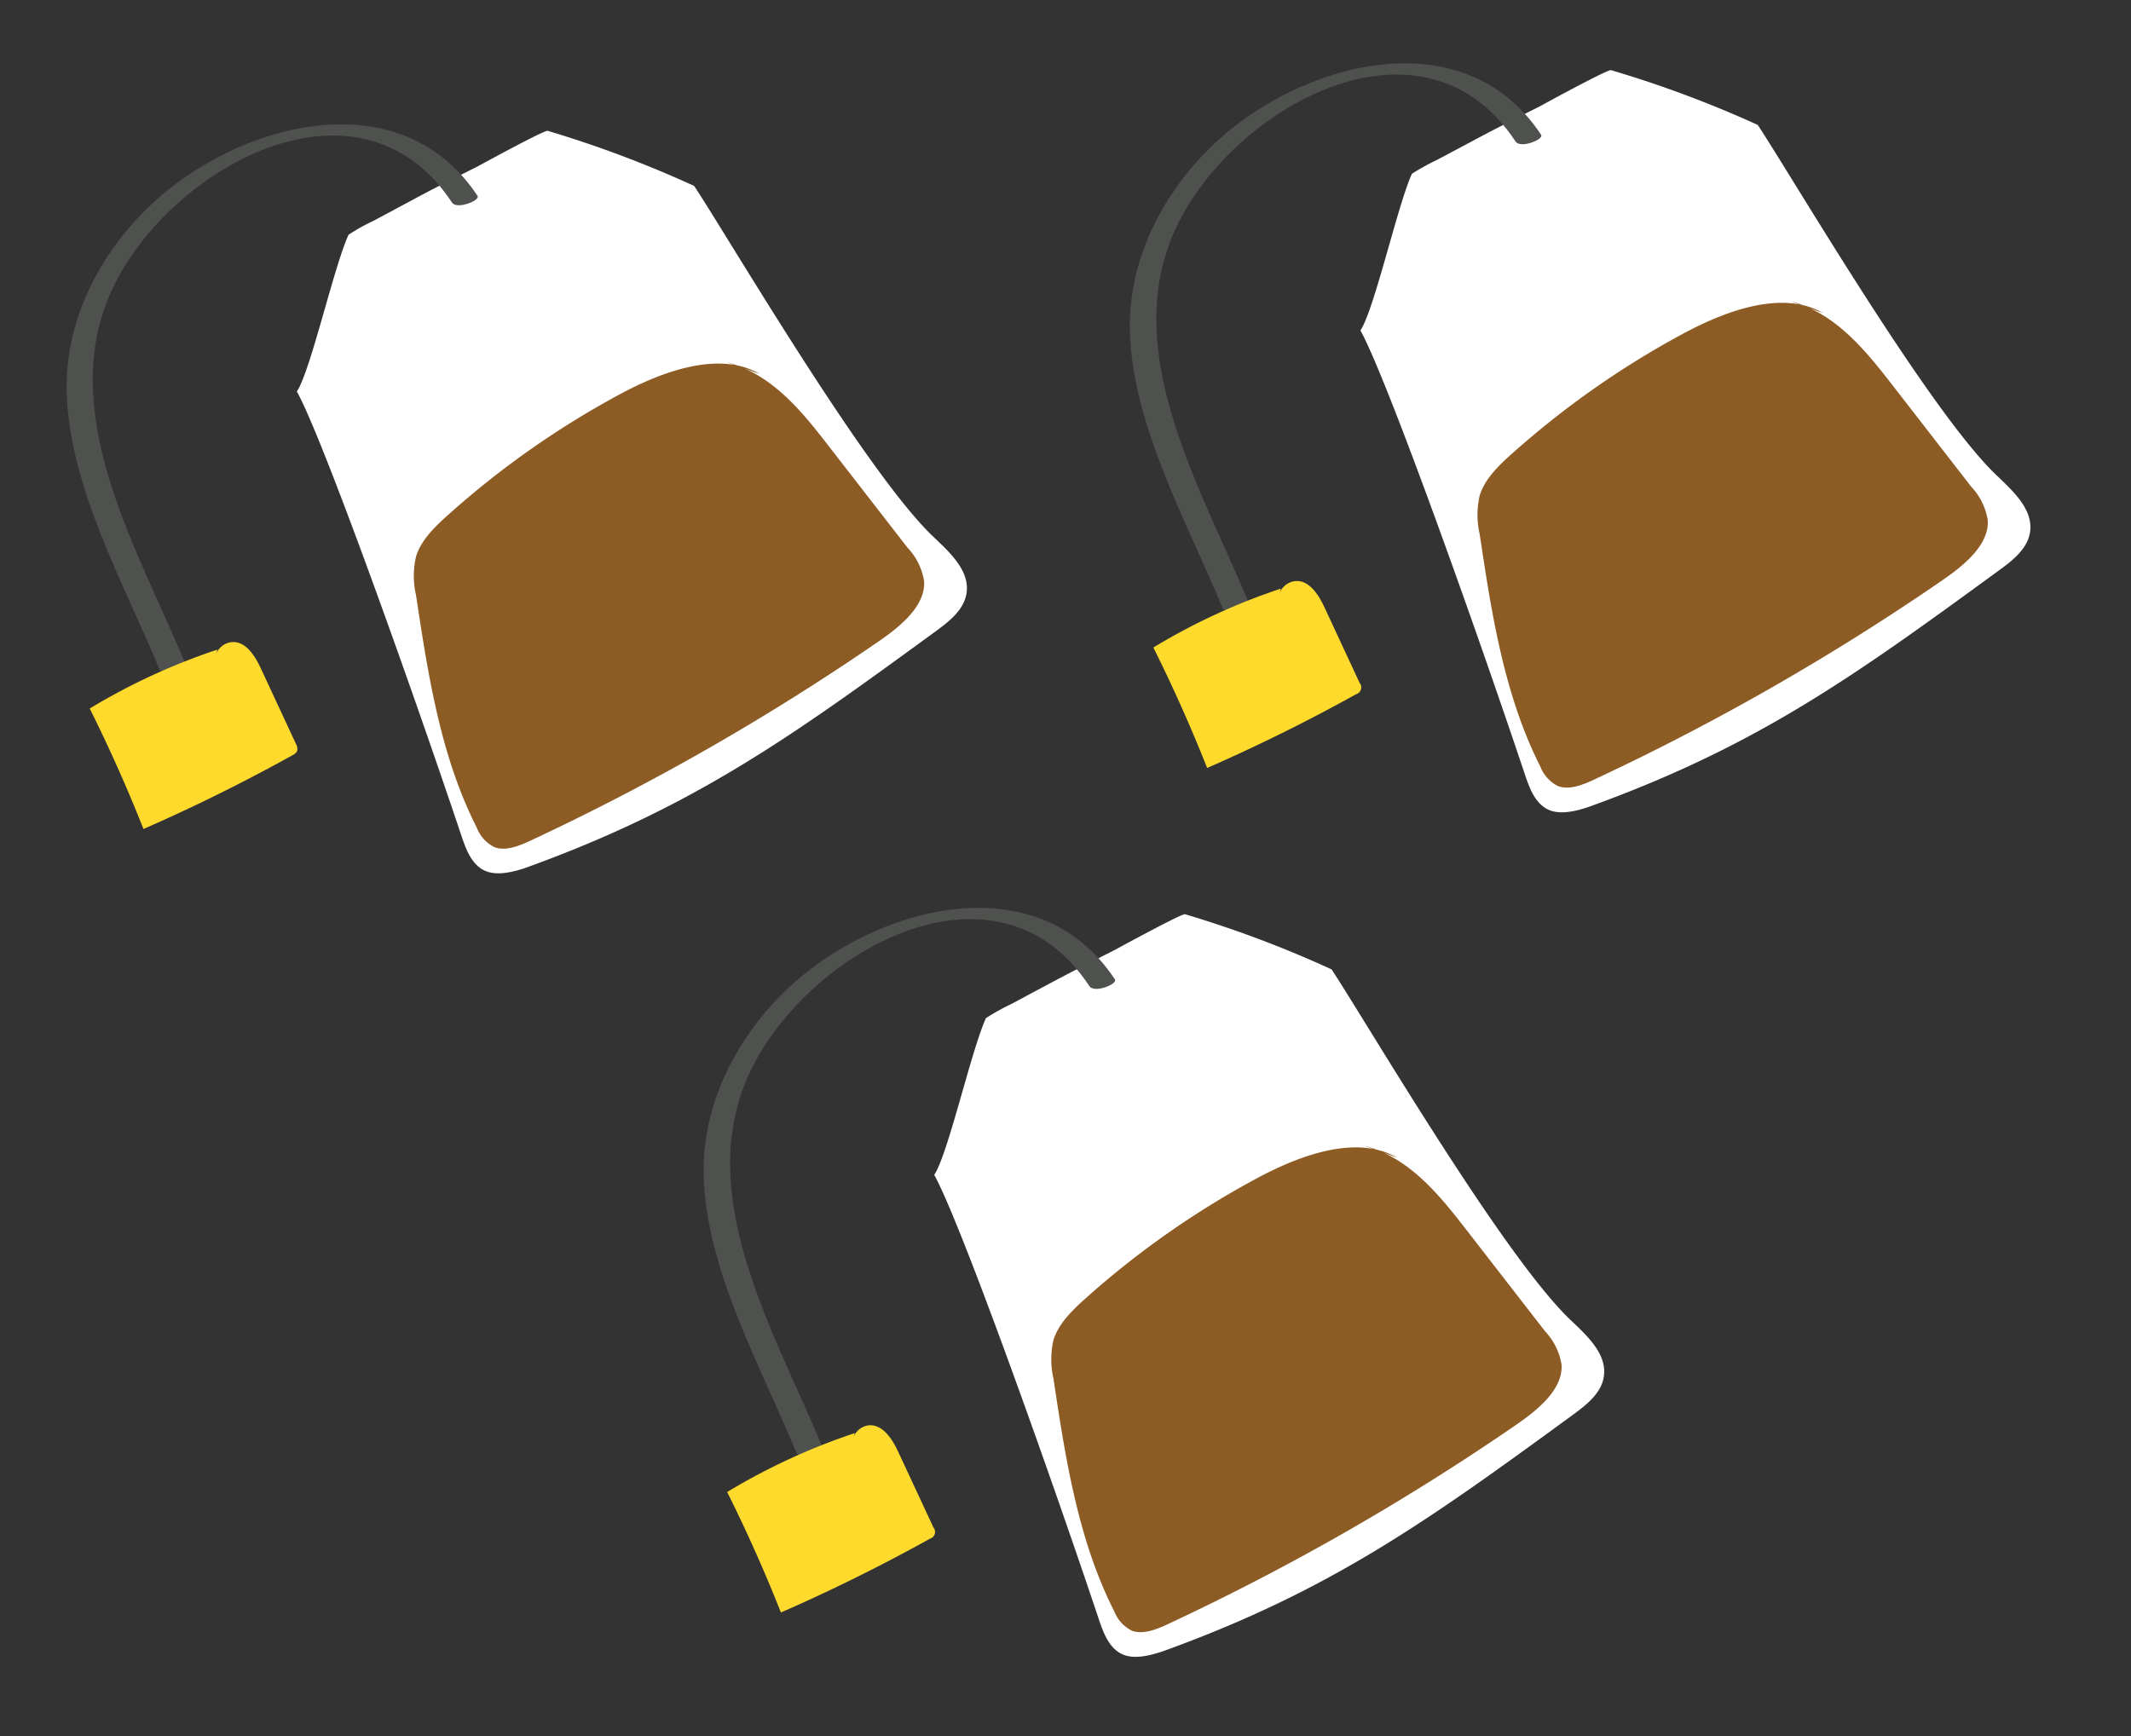 <svg xmlns="http://www.w3.org/2000/svg" viewBox="0 0 243 198"><rect x="0" y="0" width="243" height="198" fill="#333333" stroke="none"/><defs><style>.cls-1{fill:#fff;}.cls-2{fill:#8d5c25;}.cls-3{fill:#4e514d;}.cls-4{fill:#feda2c;}</style></defs><title>kombucha</title><g id="Layer_2" data-name="Layer 2"><path class="cls-1" d="M106.53,134c2.93,5.24,12.9,33.14,18.79,50.74.5,1.48,1.11,3.11,2.49,3.85s3.36.25,5-.33c19.13-6.94,30.26-15,46.69-27,1.49-1.1,3.09-2.39,3.38-4.22.42-2.61-1.93-4.72-3.84-6.54-7.7-7.36-23.21-33.89-27.2-39.94a127.34,127.34,0,0,0-16.71-6.29c-.36-.1-7.69,3.9-8,4.07-5.94,3-5.87,3-11.89,6.21a25.07,25.07,0,0,0-2.81,1.57C110.76,119.76,108.1,131.68,106.53,134Z"/><path class="cls-2" d="M155.58,130.67c5.09,1.36,8.46,5.51,11.52,9.45l9.08,11.71a7.22,7.22,0,0,1,1.89,3.85c.14,2.77-2.64,5.07-5.15,6.8a276.06,276.06,0,0,1-39.71,22.74c-1.33.62-2.87,1.25-4.15.76a4.15,4.15,0,0,1-2-2.2c-4.13-8.14-5.56-17.4-6.93-26.53a9.85,9.85,0,0,1,0-4.42c.57-1.85,2.11-3.36,3.63-4.72A100.89,100.89,0,0,1,143.3,134.4c5.07-2.73,11.45-5,16-2.37"/><path class="cls-3" d="M127.13,111.7c-8.9-13.49-27.68-8.22-37.49,1.22-5.67,5.46-9.56,13-9.4,21,.22,10.83,6.53,21.94,10.57,31.75.35.84,3.2-.06,2.9-.78-5.12-12.41-14.11-27.42-8.86-41.06,5.57-14.44,28.42-27.95,39.38-11.35.55.83,3.25-.24,2.9-.77Z"/><path class="cls-4" d="M97.47,163.45a72.17,72.17,0,0,0-14.55,6.72q3.36,6.74,6.13,13.74c5.78-2.53,11.45-5.34,17-8.42a.8.8,0,0,0,.39-1.28l-4-8.59c-.69-1.5-1.81-3.24-3.44-3.05a2.18,2.18,0,0,0-1.78,1.67"/><path class="cls-1" d="M33.85,44.65c2.92,5.24,12.89,33.14,18.79,50.74.5,1.48,1.11,3.11,2.49,3.84s3.36.26,5-.32c19.14-6.94,30.26-15,46.69-27,1.5-1.1,3.09-2.39,3.39-4.22.42-2.61-1.94-4.72-3.85-6.54-7.69-7.36-23.21-33.89-27.2-39.94a127.34,127.34,0,0,0-16.71-6.29c-.36-.11-7.69,3.9-8,4.07-6,3-5.87,3-11.89,6.21a22.12,22.12,0,0,0-2.81,1.57C38.07,30.4,35.42,42.32,33.85,44.65Z"/><path class="cls-2" d="M82.89,41.31c5.1,1.36,8.47,5.51,11.52,9.45l9.08,11.71a7.15,7.15,0,0,1,1.89,3.85c.14,2.77-2.63,5.07-5.14,6.8A276.6,276.6,0,0,1,60.53,95.86c-1.33.62-2.87,1.25-4.15.76a4.11,4.11,0,0,1-2-2.2c-4.14-8.14-5.56-17.4-6.94-26.53a9.85,9.85,0,0,1,0-4.42c.57-1.85,2.11-3.36,3.63-4.72A101.14,101.14,0,0,1,70.62,45c5.06-2.73,11.45-5,16-2.36"/><path class="cls-3" d="M54.45,22.34C45.54,8.85,26.77,14.12,17,23.56c-5.68,5.46-9.57,13-9.4,21,.22,10.83,6.52,21.94,10.57,31.75.35.84,3.19-.06,2.9-.78C15.91,63.11,6.91,48.1,12.17,34.46,17.73,20,40.59,6.51,51.55,23.11c.54.82,3.25-.24,2.9-.77Z"/><path class="cls-4" d="M24.79,74.09a72,72,0,0,0-14.56,6.72q3.36,6.73,6.13,13.74,8.68-3.8,17-8.42a1.1,1.1,0,0,0,.53-.49,1.12,1.12,0,0,0-.14-.79l-4-8.6c-.68-1.49-1.8-3.23-3.43-3a2.15,2.15,0,0,0-1.78,1.67"/><path class="cls-1" d="M155.13,37.69c2.93,5.24,12.9,33.14,18.79,50.74.5,1.48,1.11,3.1,2.49,3.84s3.36.26,5-.33c19.14-6.93,30.26-15,46.69-27,1.49-1.09,3.09-2.39,3.38-4.21.42-2.61-1.93-4.72-3.84-6.55-7.7-7.35-23.21-33.89-27.2-39.93A127.34,127.34,0,0,0,183.7,8c-.36-.11-7.69,3.89-8,4.07-5.95,3-5.88,3-11.9,6.2A25.16,25.16,0,0,0,161,19.82C159.36,23.44,156.7,35.36,155.13,37.69Z"/><path class="cls-2" d="M204.18,34.35c5.09,1.36,8.46,5.51,11.52,9.45l9.08,11.71a7.22,7.22,0,0,1,1.89,3.85c.14,2.77-2.64,5.07-5.15,6.8A276.06,276.06,0,0,1,181.81,88.9c-1.33.62-2.87,1.24-4.15.75a4.09,4.09,0,0,1-2-2.19c-4.13-8.14-5.56-17.4-6.93-26.53a9.85,9.85,0,0,1,0-4.42c.57-1.85,2.11-3.36,3.63-4.72A101.38,101.38,0,0,1,191.9,38.07c5.07-2.73,11.45-5,16-2.36"/><path class="cls-3" d="M175.73,15.37c-8.9-13.48-27.68-8.21-37.49,1.23-5.67,5.46-9.56,13-9.4,21,.22,10.83,6.53,21.94,10.57,31.74.35.85,3.2,0,2.9-.77-5.12-12.41-14.11-27.42-8.86-41.06C139,13.06,161.87-.45,172.83,16.15c.55.82,3.25-.24,2.9-.78Z"/><path class="cls-4" d="M146.07,67.13a71.62,71.62,0,0,0-14.55,6.72q3.36,6.74,6.13,13.74c5.78-2.53,11.45-5.34,17-8.42a.8.8,0,0,0,.39-1.28l-4-8.6c-.69-1.49-1.81-3.23-3.44-3a2.16,2.16,0,0,0-1.78,1.67"/></g></svg>